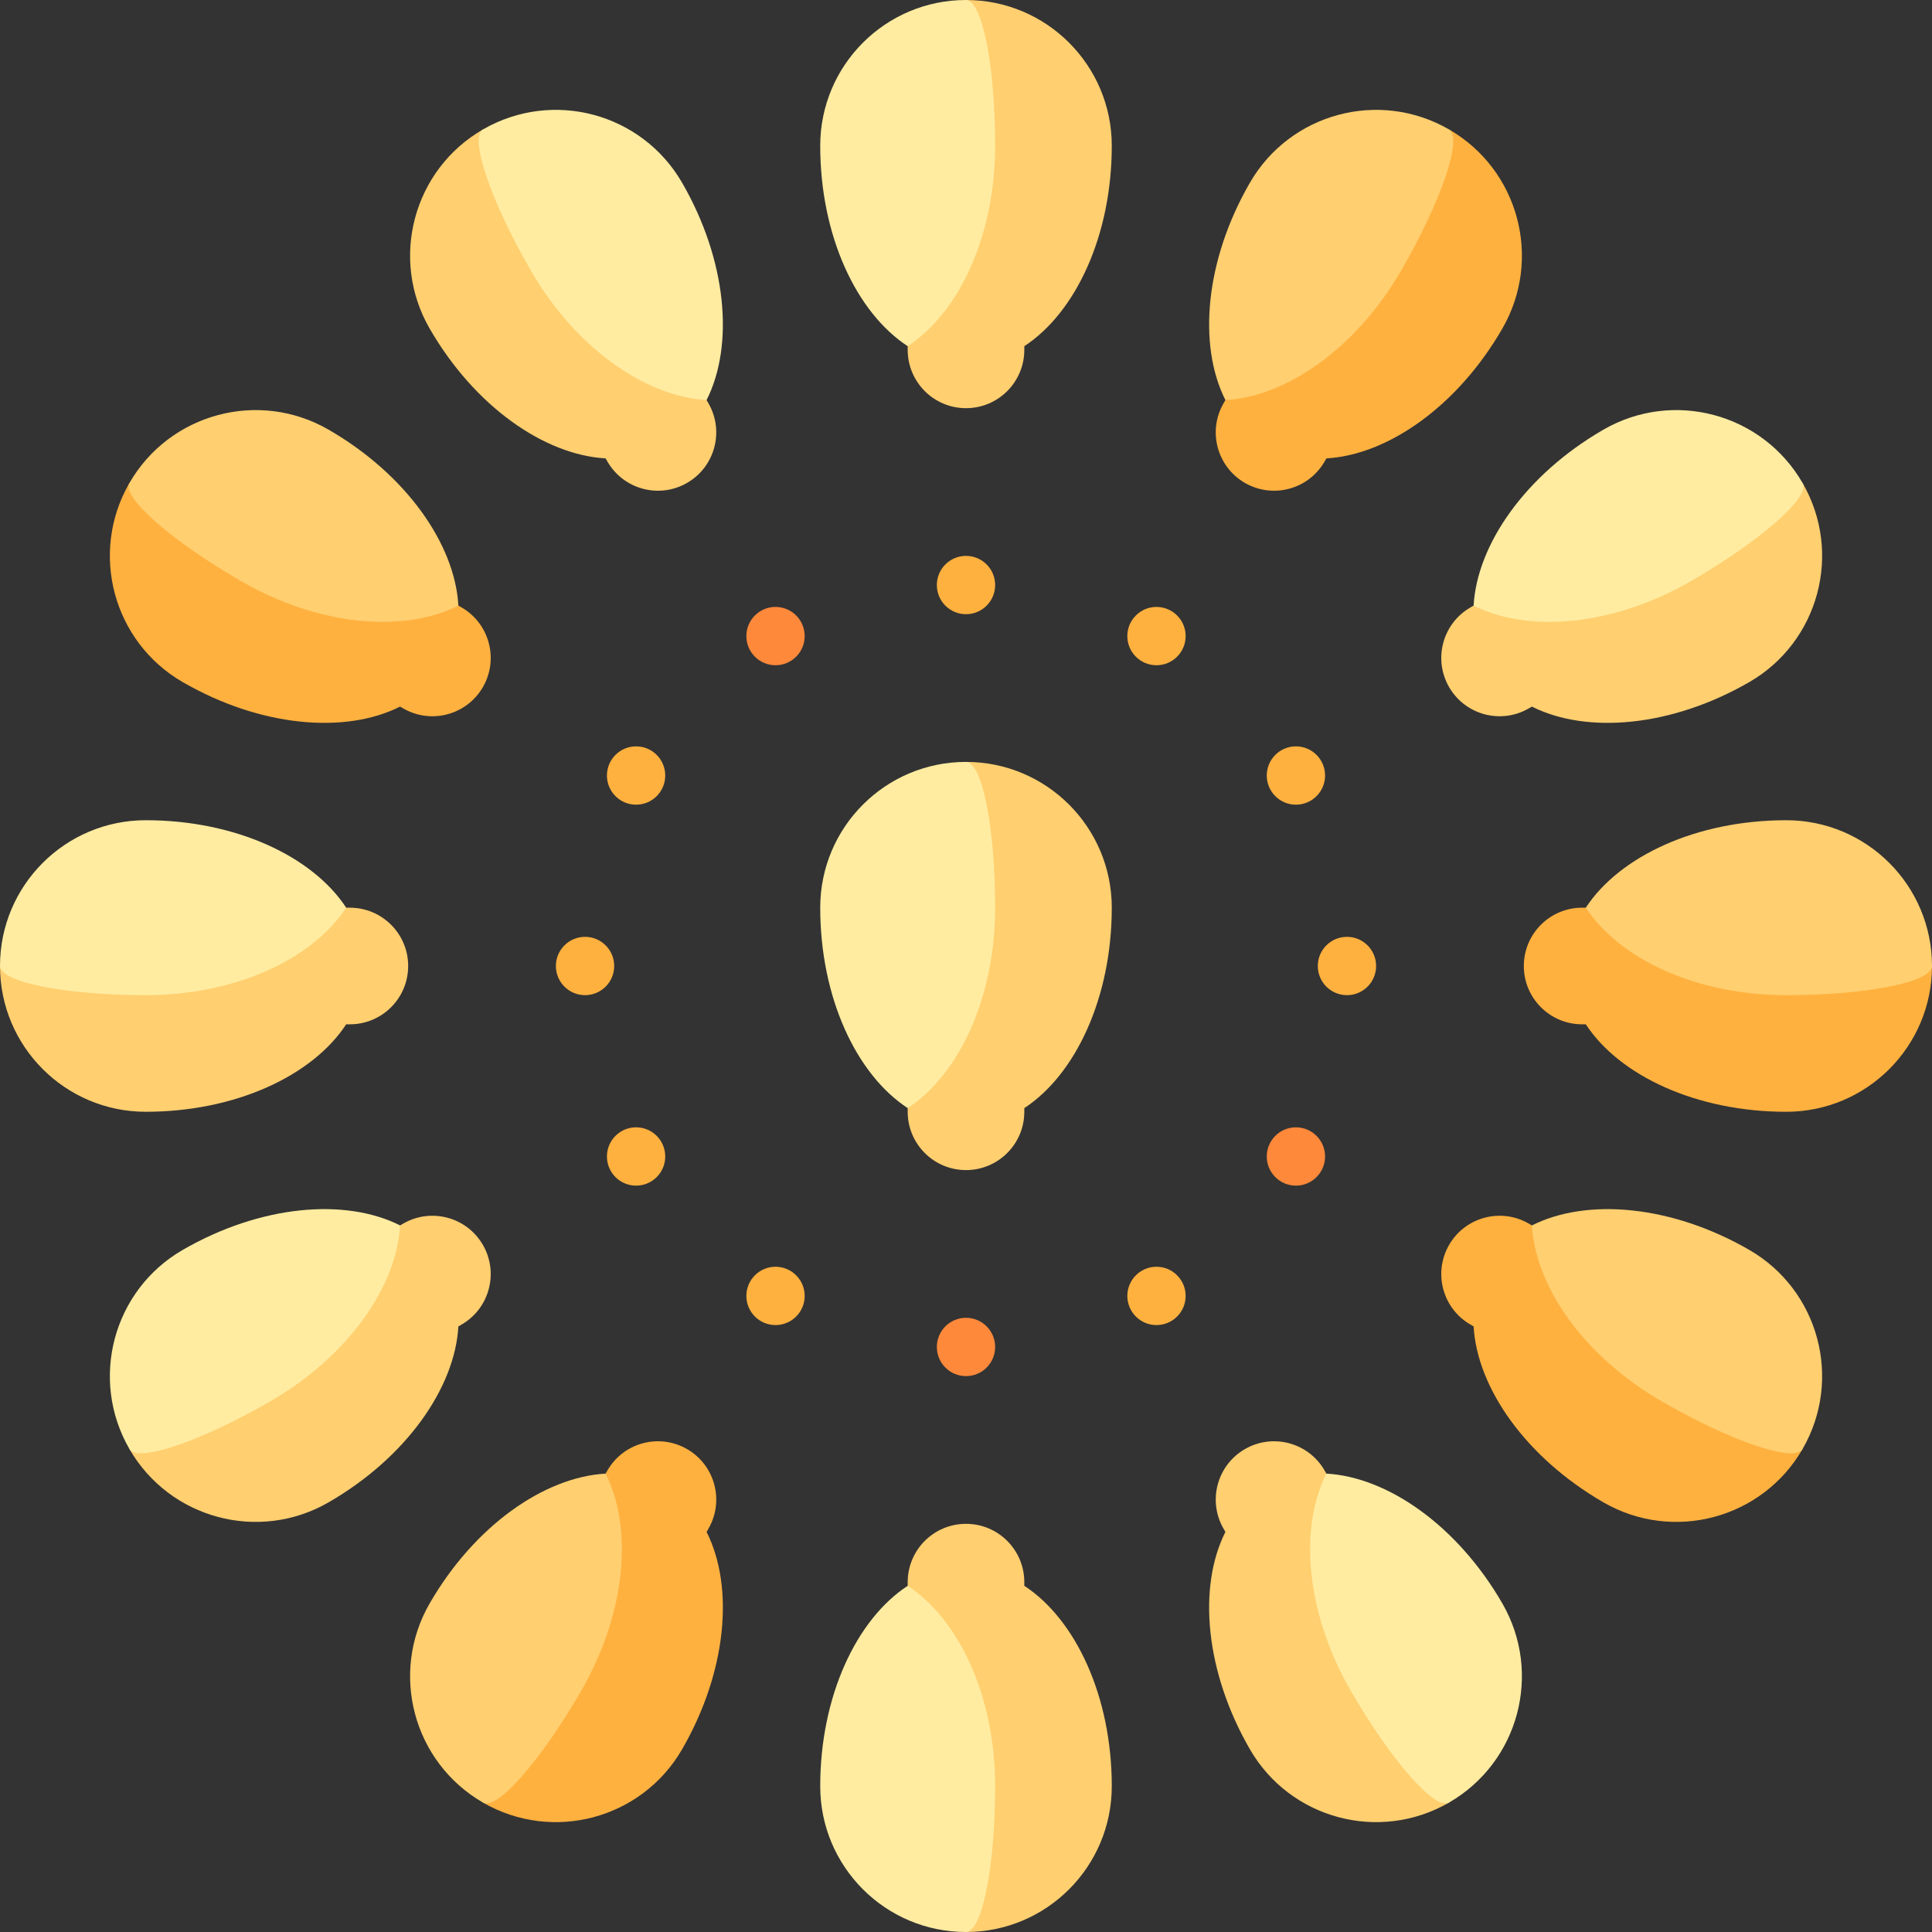 <svg id="Capa_1" enable-background="new 0 0 497 497" height="512" viewBox="0 0 497 497" width="512" xmlns="http://www.w3.org/2000/svg"><rect x="0" y="0" width="497" height="497" fill="#333333" stroke="none"/><g><circle cx="248.5" cy="150.5" fill="#ffb13f" r="7.5"/><circle cx="248.5" cy="346.5" fill="#ff893b" r="7.5"/><circle cx="199.5" cy="163.63" fill="#ff893b" r="7.5"/><circle cx="297.5" cy="333.37" fill="#ffb13f" r="7.5"/><circle cx="163.63" cy="199.5" fill="#ffb13f" r="7.5"/><circle cx="333.37" cy="297.5" fill="#ff893b" r="7.5"/><g fill="#ffb13f"><circle cx="150.5" cy="248.5" r="7.5"/><circle cx="346.5" cy="248.5" r="7.5"/><circle cx="163.63" cy="297.5" r="7.5"/><circle cx="333.37" cy="199.5" r="7.5"/><circle cx="199.5" cy="333.37" r="7.5"/><circle cx="297.5" cy="163.63" r="7.5"/></g><path d="m248.5 0-15 89.056v.944c0 8.284 6.716 15 15 15s15-6.716 15-15v-.944c13.242-8.681 22.5-28.492 22.5-51.556 0-20.711-16.789-37.5-37.5-37.5z" fill="#ffcf70"/><path d="m256 37.5c0-20.711-3.358-37.5-7.5-37.5-20.711 0-37.5 16.789-37.5 37.5 0 23.064 9.258 42.875 22.5 51.556 13.242-8.681 22.5-28.492 22.5-51.556z" fill="#ffeca1"/><path d="m248.5 196-15 89.056v.944c0 8.284 6.716 15 15 15s15-6.716 15-15v-.944c13.242-8.681 22.5-28.492 22.5-51.556 0-20.711-16.789-37.5-37.5-37.5z" fill="#ffcf70"/><path d="m256 233.5c0-20.711-3.358-37.5-7.5-37.5-20.711 0-37.5 16.789-37.5 37.5 0 23.064 9.258 42.875 22.5 51.556 13.242-8.681 22.5-28.492 22.5-51.556z" fill="#ffeca1"/><path d="m248.5 497-15-89.056v-.944c0-8.284 6.716-15 15-15s15 6.716 15 15v.944c13.242 8.681 22.5 28.492 22.5 51.556 0 20.711-16.789 37.5-37.5 37.5z" fill="#ffcf70"/><path d="m256 459.5c0 20.711-3.358 37.5-7.5 37.5-20.711 0-37.5-16.789-37.5-37.5 0-23.064 9.258-42.875 22.5-51.556 13.242 8.681 22.5 28.492 22.5 51.556z" fill="#ffeca1"/><path d="m372.75 463.707-31.538-84.625-.472-.817c-4.142-7.174-13.316-9.633-20.49-5.49-7.174 4.142-9.633 13.316-5.49 20.49l.472.818c-7.127 14.139-5.239 35.925 6.292 55.899 10.355 17.935 33.29 24.081 51.226 13.725z" fill="#ffcf70"/><path d="m347.505 434.981c10.355 17.936 21.658 30.797 25.245 28.726 17.936-10.355 24.081-33.29 13.726-51.226-11.532-19.974-29.455-32.502-45.264-33.399-7.127 14.14-5.239 35.926 6.293 55.899z" fill="#ffeca1"/><path d="m463.707 372.75-69.625-57.518-.817-.472c-7.174-4.142-16.348-1.684-20.49 5.49s-1.684 16.348 5.49 20.49l.818.472c.897 15.809 13.425 33.732 33.399 45.264 17.935 10.355 40.87 4.21 51.225-13.726z" fill="#ffb13f"/><path d="m427.481 360.495c17.936 10.355 34.155 15.842 36.226 12.255 10.355-17.936 4.21-40.871-13.726-51.226-19.974-11.532-41.76-13.42-55.899-6.292.898 15.808 13.426 33.731 33.399 45.263z" fill="#ffcf70"/><path d="m497 248.5-89.056-15h-.944c-8.284 0-15 6.716-15 15s6.716 15 15 15h.944c8.681 13.242 28.492 22.5 51.556 22.5 20.711 0 37.5-16.789 37.5-37.5z" fill="#ffb13f"/><path d="m459.5 256c20.711 0 37.5-3.358 37.5-7.5 0-20.711-16.789-37.5-37.5-37.5-23.064 0-42.875 9.258-51.556 22.5 8.681 13.242 28.492 22.5 51.556 22.5z" fill="#ffcf70"/><path d="m463.707 124.25-84.625 31.538-.817.472c-7.174 4.142-9.633 13.316-5.49 20.49 4.142 7.174 13.316 9.633 20.49 5.49l.818-.472c14.139 7.127 35.925 5.239 55.899-6.292 17.935-10.355 24.081-33.29 13.725-51.226z" fill="#ffcf70"/><path d="m434.981 149.495c17.936-10.355 30.797-21.658 28.726-25.245-10.355-17.936-33.29-24.081-51.226-13.726-19.974 11.532-32.502 29.455-33.399 45.264 14.14 7.127 35.926 5.239 55.899-6.293z" fill="#ffeca1"/><path d="m372.75 33.293-57.518 69.625-.472.817c-4.142 7.174-1.684 16.348 5.49 20.49s16.348 1.684 20.49-5.49l.472-.817c15.809-.897 33.732-13.425 45.264-33.399 10.355-17.936 4.21-40.871-13.726-51.226z" fill="#ffb13f"/><path d="m360.495 69.519c10.355-17.936 15.842-34.155 12.255-36.226-17.936-10.355-40.871-4.21-51.226 13.726-11.532 19.974-13.42 41.76-6.292 55.899 15.808-.898 33.731-13.426 45.263-33.399z" fill="#ffcf70"/><path d="m124.25 463.707 31.538-84.625.472-.817c4.142-7.174 13.316-9.633 20.49-5.49 7.174 4.142 9.633 13.316 5.49 20.49l-.472.818c7.127 14.139 5.239 35.925-6.292 55.899-10.355 17.935-33.29 24.081-51.226 13.725z" fill="#ffb13f"/><path d="m149.495 434.981c-10.355 17.936-21.658 30.797-25.245 28.726-17.936-10.355-24.081-33.29-13.726-51.226 11.532-19.974 29.455-32.502 45.264-33.399 7.127 14.14 5.239 35.926-6.293 55.899z" fill="#ffcf70"/><path d="m33.293 372.75 69.625-57.518.817-.472c7.174-4.142 16.348-1.684 20.49 5.49s1.684 16.348-5.49 20.49l-.817.472c-.897 15.809-13.425 33.732-33.399 45.264-17.936 10.355-40.871 4.21-51.226-13.726z" fill="#ffcf70"/><path d="m69.519 360.495c-17.936 10.355-34.155 15.842-36.226 12.255-10.355-17.936-4.21-40.871 13.726-51.226 19.974-11.532 41.76-13.42 55.899-6.292-.898 15.808-13.426 33.731-33.399 45.263z" fill="#ffeca1"/><path d="m0 248.5 89.056-15h.944c8.284 0 15 6.716 15 15s-6.716 15-15 15h-.944c-8.681 13.242-28.492 22.5-51.556 22.5-20.711 0-37.5-16.789-37.5-37.5z" fill="#ffcf70"/><path d="m37.5 256c-20.711 0-37.5-3.358-37.5-7.5 0-20.711 16.789-37.5 37.5-37.5 23.064 0 42.875 9.258 51.556 22.5-8.681 13.242-28.492 22.5-51.556 22.5z" fill="#ffeca1"/><path d="m33.293 124.25 84.625 31.538.817.472c7.174 4.142 9.633 13.316 5.49 20.49-4.142 7.174-13.316 9.633-20.49 5.49l-.817-.472c-14.139 7.127-35.925 5.239-55.899-6.292-17.936-10.355-24.082-33.29-13.726-51.226z" fill="#ffb13f"/><path d="m62.019 149.495c-17.936-10.355-30.797-21.658-28.726-25.245 10.355-17.936 33.29-24.081 51.226-13.726 19.974 11.532 32.502 29.455 33.399 45.264-14.14 7.127-35.926 5.239-55.899-6.293z" fill="#ffcf70"/><path d="m124.25 33.293 57.518 69.625.472.817c4.142 7.174 1.684 16.348-5.49 20.49s-16.348 1.684-20.49-5.49l-.472-.817c-15.809-.897-33.732-13.425-45.264-33.399-10.355-17.936-4.21-40.871 13.726-51.226z" fill="#ffcf70"/><path d="m136.505 69.519c-10.355-17.936-15.842-34.155-12.255-36.226 17.936-10.355 40.871-4.21 51.226 13.726 11.532 19.974 13.42 41.76 6.292 55.899-15.808-.898-33.731-13.426-45.263-33.399z" fill="#ffeca1"/></g></svg>